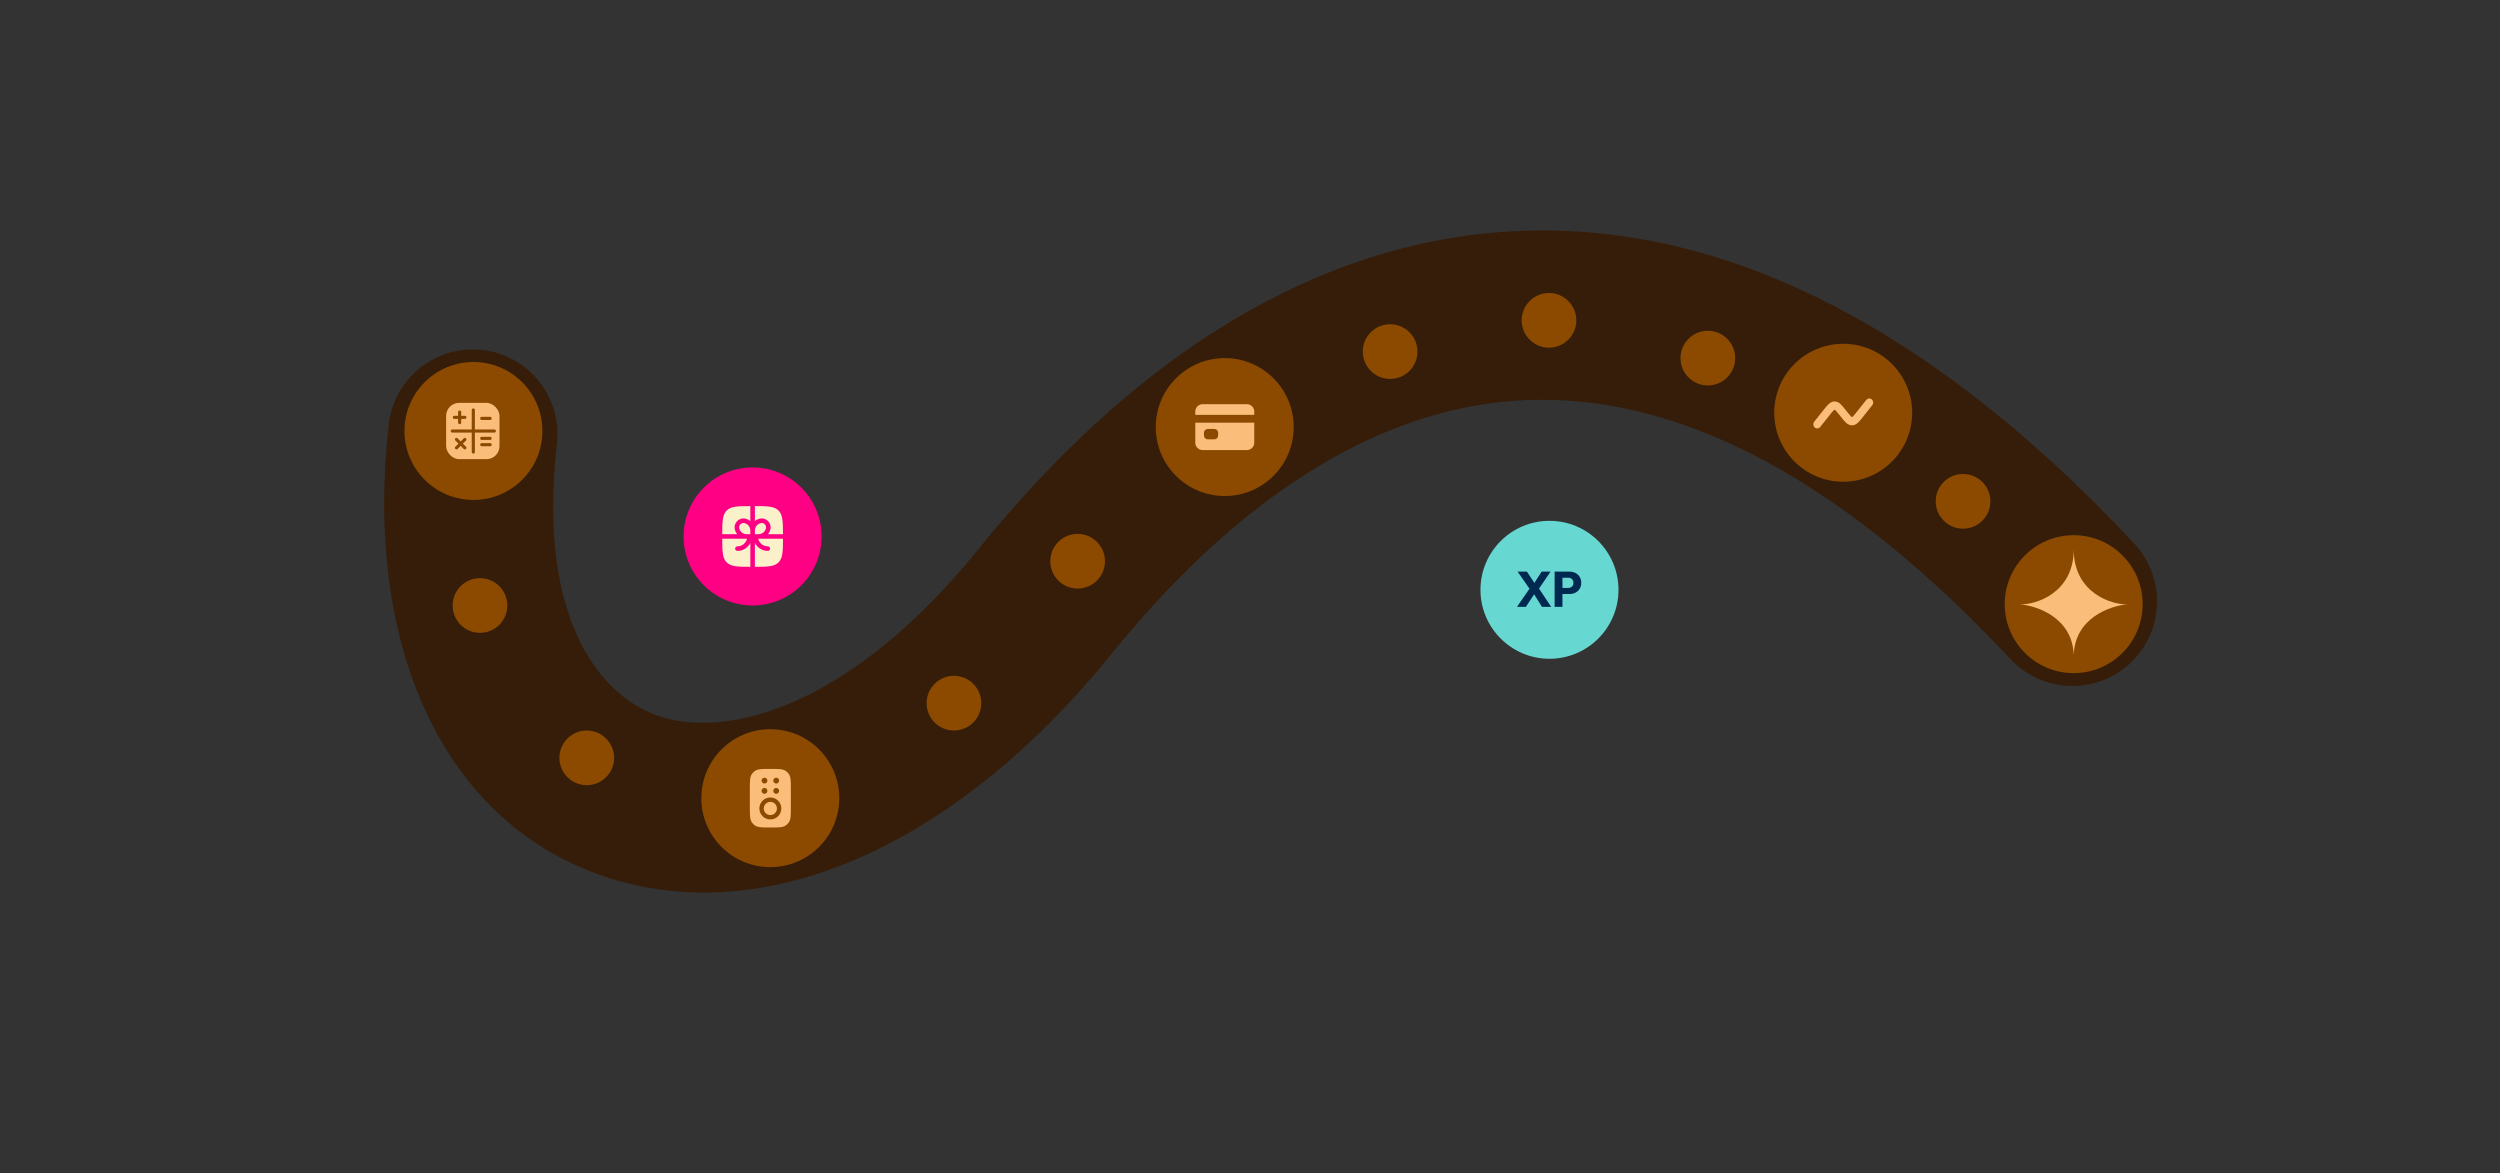 <svg width="1920" height="901" viewBox="0 0 1920 901" fill="none" xmlns="http://www.w3.org/2000/svg">
<rect x="0" y="0" width="1920" height="901" fill="#333333" stroke="none"/>
<path fill-rule="evenodd" clip-rule="evenodd" d="M1151.65 308.85C1042.85 320.984 941.351 393.625 853.175 502.717C738.27 644.879 594.432 713.254 470.014 674.985C339.81 634.937 279.296 495.357 298.539 326.018C302.592 290.349 334.794 264.72 370.463 268.773C406.132 272.826 431.761 305.028 427.708 340.697C411.951 479.359 463.686 537.029 508.232 550.73C558.565 566.211 651.977 544.836 752.072 420.997C850.432 299.304 979.934 197.195 1137.25 179.651C1297.6 161.767 1467.12 233.647 1639.09 417.448C1663.61 443.662 1662.25 484.795 1636.03 509.321C1609.82 533.848 1568.69 532.48 1544.16 506.266C1389.13 340.567 1257.42 297.054 1151.65 308.85Z" fill="#351D09"/>
<circle cx="1592.59" cy="463.991" r="52.971" fill="#8B4A00"/>
<path d="M1551.16 464.064C1550.97 464.052 1550.8 464.037 1550.62 464.02C1550.8 464.033 1550.98 464.048 1551.16 464.064C1562.64 464.842 1592.62 455.747 1592.62 422.02C1592.62 455.747 1622.61 464.842 1634.09 464.064C1634.27 464.048 1634.45 464.033 1634.62 464.02C1634.45 464.037 1634.27 464.052 1634.09 464.064C1620.01 465.331 1593.46 474.836 1592.62 503.243C1592.65 504.149 1592.65 505.075 1592.62 506.02C1592.6 505.075 1592.6 504.149 1592.62 503.243C1591.79 474.836 1565.23 465.331 1551.16 464.064Z" fill="#FABE7A"/>
<circle cx="363.596" cy="330.991" r="52.971" fill="#8B4A00"/>
<rect x="342.629" y="309.402" width="40.996" height="43.232" rx="10" fill="#FABE7A"/>
<path fill-rule="evenodd" clip-rule="evenodd" d="M363.498 313.66C364.167 313.66 364.709 314.202 364.709 314.871V329.81H379.648C380.317 329.81 380.859 330.352 380.859 331.021C380.859 331.69 380.317 332.232 379.648 332.232H364.709V347.171C364.709 347.84 364.167 348.382 363.498 348.382C362.829 348.382 362.287 347.84 362.287 347.171V332.232H347.348C346.679 332.232 346.137 331.69 346.137 331.021C346.137 330.352 346.679 329.81 347.348 329.81H362.287V314.871C362.287 314.202 362.829 313.66 363.498 313.66ZM353 315.275C353.669 315.275 354.212 315.817 354.212 316.486V319.313H357.038C357.707 319.313 358.249 319.855 358.249 320.524C358.249 321.193 357.707 321.735 357.038 321.735H354.212V324.561C354.212 325.23 353.669 325.773 353 325.773C352.331 325.773 351.789 325.23 351.789 324.561V321.735H348.963C348.294 321.735 347.752 321.193 347.752 320.524C347.752 319.855 348.294 319.313 348.963 319.313H351.789V316.486C351.789 315.817 352.331 315.275 353 315.275ZM368.746 321.331C368.746 320.662 369.289 320.12 369.958 320.12H376.418C377.087 320.12 377.629 320.662 377.629 321.331C377.629 322 377.087 322.543 376.418 322.543H369.958C369.289 322.543 368.746 322 368.746 321.331ZM368.746 336.674C368.746 336.005 369.289 335.462 369.958 335.462H376.418C377.087 335.462 377.629 336.005 377.629 336.674C377.629 337.343 377.087 337.885 376.418 337.885H369.958C369.289 337.885 368.746 337.343 368.746 336.674ZM349.721 336.625C350.194 336.152 350.961 336.152 351.434 336.625L353.808 338.998L356.181 336.625C356.654 336.152 357.421 336.152 357.894 336.625C358.367 337.098 358.367 337.865 357.894 338.338L355.521 340.711L357.894 343.085C358.367 343.558 358.367 344.325 357.894 344.798C357.421 345.271 356.654 345.271 356.181 344.798L353.808 342.424L351.434 344.798C350.961 345.271 350.194 345.271 349.721 344.798C349.248 344.325 349.248 343.558 349.721 343.085L352.095 340.711L349.721 338.338C349.248 337.865 349.248 337.098 349.721 336.625ZM368.746 341.519C368.746 340.85 369.289 340.307 369.958 340.307H376.418C377.087 340.307 377.629 340.85 377.629 341.519C377.629 342.188 377.087 342.73 376.418 342.73H369.958C369.289 342.73 368.746 342.188 368.746 341.519Z" fill="#8B4A00"/>
<circle cx="21" cy="21" r="21" transform="matrix(-1 0 0 1 389.625 444.02)" fill="#8B4A00"/>
<circle cx="21" cy="21" r="21" transform="matrix(-1 0 0 1 471.625 561.02)" fill="#8B4A00"/>
<circle cx="21" cy="21" r="21" transform="matrix(-1 0 0 1 753.625 519.02)" fill="#8B4A00"/>
<circle cx="21" cy="21" r="21" transform="matrix(-1 0 0 1 1088.62 249.02)" fill="#8B4A00"/>
<circle cx="21" cy="21" r="21" transform="matrix(-1 0 0 1 848.623 410.02)" fill="#8B4A00"/>
<circle cx="21" cy="21" r="21" transform="matrix(-1 0 0 1 1210.62 225.02)" fill="#8B4A00"/>
<circle cx="21" cy="21" r="21" transform="matrix(-1 0 0 1 1528.62 364.02)" fill="#8B4A00"/>
<circle cx="21" cy="21" r="21" transform="matrix(-1 0 0 1 1332.62 254.02)" fill="#8B4A00"/>
<circle cx="1415.59" cy="316.991" r="52.971" fill="#8B4A00"/>
<path d="M1437.97 311.118C1438.46 310.475 1438.69 309.658 1438.61 308.841C1438.53 308.025 1438.14 307.274 1437.54 306.748C1436.94 306.223 1436.17 305.965 1435.38 306.029C1434.6 306.094 1433.88 306.476 1433.36 307.093L1426.17 316.132C1424.68 317.997 1423.77 319.134 1423.02 319.842C1422.82 320.041 1422.6 320.213 1422.37 320.353L1422.32 320.374L1422.29 320.358L1422.28 320.353C1422.04 320.213 1421.82 320.041 1421.62 319.842C1420.87 319.129 1419.96 317.997 1418.47 316.132L1417.31 314.665C1415.99 313.009 1414.8 311.52 1413.7 310.472C1412.49 309.332 1410.98 308.318 1408.97 308.318C1406.97 308.318 1405.46 309.332 1404.25 310.472C1403.14 311.52 1401.96 313.009 1400.65 314.665L1393.32 323.862C1393.07 324.18 1392.88 324.546 1392.76 324.94C1392.64 325.335 1392.6 325.749 1392.64 326.161C1392.71 326.991 1393.09 327.758 1393.7 328.291C1394.32 328.825 1395.11 329.082 1395.9 329.006C1396.69 328.931 1397.43 328.528 1397.93 327.887L1405.13 318.848C1406.61 316.983 1407.53 315.847 1408.28 315.138C1408.47 314.939 1408.69 314.768 1408.93 314.627L1408.96 314.614L1408.97 314.61C1408.98 314.61 1409 314.616 1409.02 314.627C1409.26 314.767 1409.48 314.939 1409.67 315.138C1410.42 315.851 1411.34 316.983 1412.82 318.848L1413.99 320.316C1415.31 321.972 1416.49 323.46 1417.6 324.508C1418.8 325.648 1420.32 326.663 1422.32 326.663C1424.32 326.663 1425.84 325.648 1427.05 324.508C1428.15 323.46 1429.34 321.972 1430.65 320.316L1437.97 311.118Z" fill="#FABE7A"/>
<circle cx="578" cy="412" r="53" fill="#FF0084"/>
<g clip-path="url(#clip0_3936_40037)">
<path d="M576.251 388.668C566.407 388.677 561.316 388.855 558.084 392.084C554.855 395.318 554.677 400.407 554.668 410.251H566.134C565.296 409.204 564.693 407.988 564.368 406.686C563.115 401.665 567.665 397.115 572.686 398.368C574.021 398.701 575.229 399.315 576.251 400.134V388.668ZM554.668 413.751C554.677 423.593 554.855 428.685 558.084 431.916C561.318 435.148 566.407 435.323 576.251 435.335V416.955C575.331 418.797 573.916 420.346 572.164 421.429C570.412 422.512 568.394 423.085 566.335 423.085C565.871 423.085 565.425 422.9 565.097 422.572C564.769 422.244 564.585 421.799 564.585 421.335C564.585 420.871 564.769 420.425 565.097 420.097C565.425 419.769 565.871 419.585 566.335 419.585C568.042 419.585 569.699 419.009 571.039 417.951C572.378 416.892 573.321 415.412 573.715 413.751H554.668ZM579.751 435.335C589.593 435.323 594.685 435.148 597.916 431.916C601.148 428.687 601.323 423.593 601.335 413.751H582.288C582.682 415.412 583.625 416.892 584.964 417.951C586.303 419.009 587.961 419.585 589.668 419.585C590.132 419.585 590.577 419.769 590.905 420.097C591.234 420.425 591.418 420.871 591.418 421.335C591.418 421.799 591.234 422.244 590.905 422.572C590.577 422.9 590.132 423.085 589.668 423.085C587.609 423.085 585.59 422.512 583.839 421.429C582.087 420.346 580.672 418.797 579.751 416.955V435.335ZM601.335 410.251C601.323 400.407 601.148 395.316 597.916 392.084C594.687 388.855 589.593 388.677 579.751 388.668V400.134C580.798 399.296 582.014 398.694 583.314 398.368C588.338 397.112 592.89 401.662 591.633 406.686C591.308 407.987 590.706 409.203 589.869 410.251H601.335Z" fill="#FAF0CA"/>
<path d="M571.835 401.764C573.095 402.08 574.214 402.807 575.013 403.831C575.813 404.855 576.248 406.116 576.25 407.415V410.25H573.415C572.116 410.249 570.854 409.814 569.831 409.014C568.807 408.214 568.079 407.096 567.763 405.836C567.624 405.273 567.631 404.684 567.787 404.126C567.942 403.567 568.238 403.059 568.648 402.649C569.058 402.239 569.567 401.942 570.125 401.787C570.684 401.632 571.273 401.624 571.835 401.764ZM579.75 407.415V410.25H582.585C585.256 410.25 587.587 408.43 588.236 405.836C588.376 405.273 588.368 404.684 588.213 404.125C588.058 403.566 587.761 403.057 587.351 402.648C586.941 402.238 586.431 401.941 585.873 401.786C585.314 401.631 584.725 401.624 584.162 401.764C582.902 402.08 581.784 402.808 580.985 403.832C580.186 404.855 579.751 406.117 579.75 407.415Z" fill="#FAF0CA"/>
</g>
<ellipse cx="1190" cy="452.971" rx="53" ry="52.971" fill="#66D7D1"/>
<path d="M1198.56 456.217V451.539H1204.39C1205.13 451.539 1205.81 451.386 1206.42 451.079C1207.03 450.772 1207.52 450.325 1207.88 449.737C1208.24 449.149 1208.42 448.433 1208.42 447.589C1208.42 446.771 1208.24 446.068 1207.88 445.48C1207.52 444.892 1207.03 444.445 1206.42 444.138C1205.81 443.832 1205.13 443.678 1204.39 443.678H1198.56V439H1205.27C1206.98 439 1208.53 439.345 1209.91 440.035C1211.29 440.726 1212.38 441.723 1213.17 443.026C1213.99 444.304 1214.4 445.826 1214.4 447.589C1214.4 449.353 1213.99 450.887 1213.17 452.191C1212.38 453.469 1211.29 454.466 1209.91 455.182C1208.53 455.872 1206.98 456.217 1205.27 456.217H1198.56ZM1193.95 466.072V439H1199.97V466.072H1193.95Z" fill="#002952"/>
<path d="M1184.24 466.072L1176.68 453.993H1175.95L1165.51 439H1172.69L1180.13 450.35H1180.86L1191.3 466.072H1184.24ZM1165.02 466.072L1175.03 451.577L1179.67 454.185L1171.88 466.072H1165.02ZM1181.09 453.303L1176.45 450.695L1183.97 439H1190.84L1181.09 453.303Z" fill="#002952"/>
<circle cx="591.596" cy="612.991" r="52.971" fill="#8B4A00"/>
<path d="M586.562 620.895C586.562 619.552 587.096 618.264 588.045 617.315C588.995 616.365 590.282 615.832 591.625 615.832C592.968 615.832 594.255 616.365 595.205 617.315C596.154 618.264 596.688 619.552 596.688 620.895C596.688 622.237 596.154 623.525 595.205 624.474C594.255 625.424 592.968 625.957 591.625 625.957C590.282 625.957 588.995 625.424 588.045 624.474C587.096 623.525 586.562 622.237 586.562 620.895Z" fill="#FABE7A"/>
<path fill-rule="evenodd" clip-rule="evenodd" d="M577.391 594.52C575.875 596.79 575.875 599.947 575.875 606.27V619.77C575.875 626.09 575.875 629.249 577.391 631.519C578.048 632.502 578.892 633.346 579.876 634.003C582.146 635.52 585.303 635.52 591.625 635.52C597.948 635.52 601.104 635.52 603.375 634.003C604.358 633.346 605.202 632.502 605.859 631.519C607.375 629.249 607.375 626.092 607.375 619.77V606.27C607.375 599.949 607.375 596.79 605.859 594.52C605.202 593.537 604.358 592.693 603.375 592.036C601.104 590.52 597.948 590.52 591.625 590.52C585.303 590.52 582.146 590.52 579.876 592.036C578.892 592.693 578.048 593.537 577.391 594.52ZM591.625 612.457C590.517 612.457 589.42 612.675 588.396 613.099C587.372 613.523 586.442 614.145 585.659 614.928C584.875 615.712 584.254 616.642 583.83 617.666C583.406 618.689 583.188 619.787 583.188 620.895C583.188 622.003 583.406 623.1 583.83 624.123C584.254 625.147 584.875 626.077 585.659 626.861C586.442 627.644 587.372 628.266 588.396 628.69C589.42 629.114 590.517 629.332 591.625 629.332C593.863 629.332 596.009 628.443 597.591 626.861C599.174 625.278 600.063 623.132 600.063 620.895C600.063 618.657 599.174 616.511 597.591 614.928C596.009 613.346 593.863 612.457 591.625 612.457ZM589.375 607.395C589.375 607.991 589.138 608.564 588.716 608.986C588.294 609.407 587.722 609.645 587.125 609.645C586.528 609.645 585.956 609.407 585.534 608.986C585.112 608.564 584.875 607.991 584.875 607.395C584.875 606.798 585.112 606.225 585.534 605.804C585.956 605.382 586.528 605.145 587.125 605.145C587.722 605.145 588.294 605.382 588.716 605.804C589.138 606.225 589.375 606.798 589.375 607.395ZM587.125 601.77C587.722 601.77 588.294 601.532 588.716 601.111C589.138 600.689 589.375 600.116 589.375 599.52C589.375 598.923 589.138 598.35 588.716 597.929C588.294 597.507 587.722 597.27 587.125 597.27C586.528 597.27 585.956 597.507 585.534 597.929C585.112 598.35 584.875 598.923 584.875 599.52C584.875 600.116 585.112 600.689 585.534 601.111C585.956 601.532 586.528 601.77 587.125 601.77ZM598.375 607.395C598.375 607.991 598.138 608.564 597.716 608.986C597.294 609.407 596.722 609.645 596.125 609.645C595.528 609.645 594.956 609.407 594.534 608.986C594.112 608.564 593.875 607.991 593.875 607.395C593.875 606.798 594.112 606.225 594.534 605.804C594.956 605.382 595.528 605.145 596.125 605.145C596.722 605.145 597.294 605.382 597.716 605.804C598.138 606.225 598.375 606.798 598.375 607.395ZM596.125 601.77C596.722 601.77 597.294 601.532 597.716 601.111C598.138 600.689 598.375 600.116 598.375 599.52C598.375 598.923 598.138 598.35 597.716 597.929C597.294 597.507 596.722 597.27 596.125 597.27C595.528 597.27 594.956 597.507 594.534 597.929C594.112 598.35 593.875 598.923 593.875 599.52C593.875 600.116 594.112 600.689 594.534 601.111C594.956 601.532 595.528 601.77 596.125 601.77Z" fill="#FABE7A"/>
<circle cx="940.594" cy="327.991" r="52.971" fill="#8B4A00"/>
<g clip-path="url(#clip1_3936_40037)">
<path d="M935.748 335.602C935.748 334.309 936.262 333.069 937.176 332.154C938.09 331.24 939.33 330.727 940.623 330.727C941.916 330.727 943.156 331.24 944.07 332.154C944.984 333.069 945.498 334.309 945.498 335.602C945.498 336.894 944.984 338.134 944.07 339.049C943.156 339.963 941.916 340.477 940.623 340.477C939.33 340.477 938.09 339.963 937.176 339.049C936.262 338.134 935.748 336.894 935.748 335.602Z" fill="#FABE7A"/>
<path d="M917.977 340.028C917.977 341.514 918.573 342.94 919.635 343.991C920.696 345.042 922.136 345.632 923.638 345.632H957.606C959.107 345.632 960.547 345.042 961.609 343.991C962.67 342.94 963.267 341.514 963.267 340.028V324.617H917.977V340.028ZM924.649 332.422C924.649 331.626 924.968 330.863 925.537 330.3C926.106 329.736 926.877 329.42 927.682 329.42H932.534C933.339 329.42 934.11 329.736 934.679 330.3C935.247 330.863 935.567 331.626 935.567 332.422V334.424C935.567 335.22 935.247 335.984 934.679 336.547C934.11 337.11 933.339 337.426 932.534 337.426H927.682C926.877 337.426 926.106 337.11 925.537 336.547C924.968 335.984 924.649 335.22 924.649 334.424V332.422ZM957.606 310.406H923.638C922.136 310.406 920.696 310.997 919.635 312.048C918.573 313.099 917.977 314.524 917.977 316.01V318.612H963.267V316.01C963.267 314.524 962.67 313.099 961.609 312.048C960.547 310.997 959.107 310.406 957.606 310.406Z" fill="#FABE7A"/>
</g>
<path fill-rule="evenodd" clip-rule="evenodd" d="M-1149.79 284.41C-1208.41 347.721 -1249.92 446.086 -1269.09 519.21C-1278.2 553.935 -1313.73 574.703 -1348.45 565.598C-1383.18 556.493 -1403.95 520.962 -1394.84 486.238C-1372.85 402.362 -1323.96 281.177 -1245.18 196.087C-1205.21 152.929 -1154.34 115.615 -1092.01 100.758C-1028.23 85.555 -960.065 95.703 -890.659 134.261C-853.074 154.721 -806.113 196.074 -780.431 257.71C-753.356 322.689 -752.789 403.538 -799.969 493.035C-818.566 528.312 -820.554 555.516 -816.737 574.194C-812.958 592.691 -802.496 608.11 -786.082 619.367C-752.902 642.121 -688.176 650.306 -615.679 603.586C-552.875 563.112 -529.25 527.901 -517.818 497.714C-507.412 470.239 -505.217 444.327 -502.144 408.045C-501.282 397.864 -500.351 386.866 -499.149 374.789C-499.111 374.404 -499.069 374.019 -499.024 373.635C-495.14 340.587 -480.524 301.631 -457.881 267.965C-435.181 234.213 -399.352 198.431 -348.762 183.758C-295.311 168.255 -237.934 179.882 -182.26 218.255C-128.383 255.39 -73.971 318.616 -18.111 412.482C0.247 443.331 -9.878 483.222 -40.727 501.58C-71.577 519.939 -111.467 509.813 -129.826 478.964C-180.966 393.029 -223.846 347.481 -256.036 325.293C-286.43 304.344 -303.897 306.103 -312.55 308.613C-324.064 311.952 -337.6 322.064 -350.009 340.515C-362.292 358.778 -368.528 378.03 -369.856 388.352C-370.541 395.326 -371.144 402.861 -371.784 410.841C-374.845 449.052 -378.726 497.5 -396.244 543.757C-419.437 604.995 -464.062 660.534 -545.258 712.86C-652.761 782.14 -775.035 784.575 -859.605 726.579C-902.065 697.46 -933.167 653.754 -944.106 600.22C-955.008 546.867 -944.871 489.134 -914.968 432.411C-884.548 374.707 -889.314 334.391 -900.431 307.711C-912.861 277.879 -936.741 257.147 -952.932 248.375C-953.151 248.256 -953.369 248.137 -953.586 248.016C-998.673 222.915 -1033.81 220.528 -1061.86 227.215C-1091.46 234.27 -1121.04 253.368 -1149.79 284.41Z" fill="#00142B"/>
<defs>
<clipPath id="clip0_3936_40037">
<rect width="50" height="50" fill="white" transform="translate(553 387)"/>
</clipPath>
<clipPath id="clip1_3936_40037">
<rect width="52" height="52" fill="white" transform="translate(914.623 302.02)"/>
</clipPath>
</defs>
</svg>
